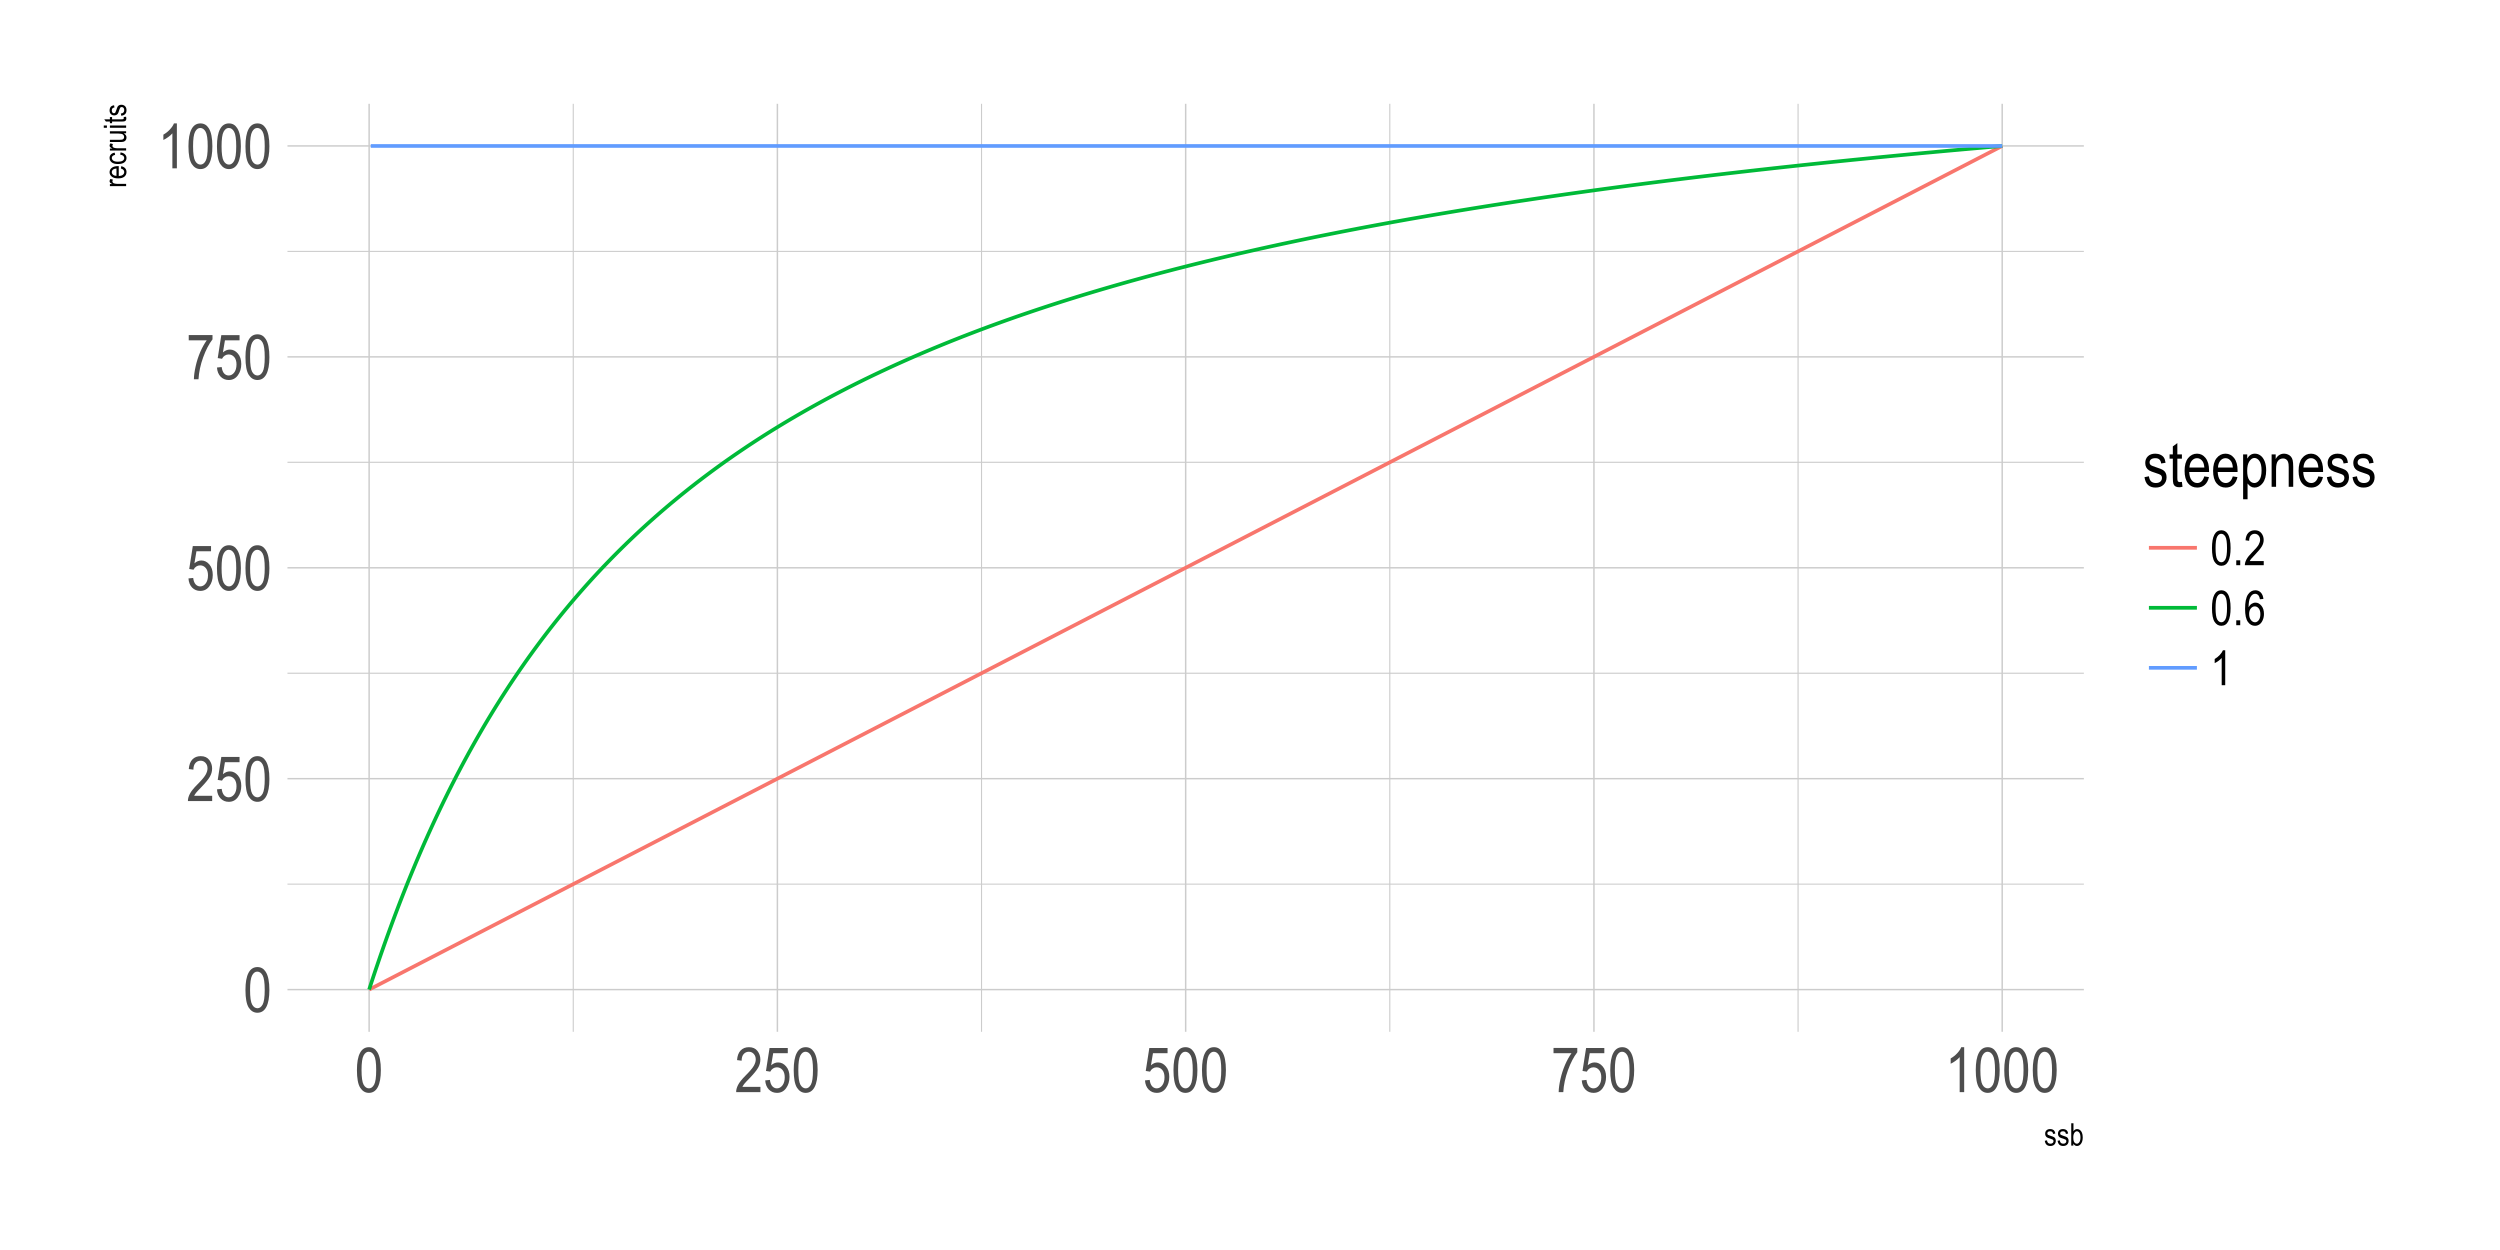 <?xml version="1.0" encoding="UTF-8"?>
<svg xmlns="http://www.w3.org/2000/svg" xmlns:xlink="http://www.w3.org/1999/xlink" width="720pt" height="360pt" viewBox="0 0 720 360" version="1.1">
<defs>
<g>
<symbol overflow="visible" id="glyph0-0">
<path style="stroke:none;" d="M 0.391 0 L 0.391 -11.25 L 3.812 -11.25 L 3.812 0 Z M 0.797 -0.469 L 3.406 -0.469 L 3.406 -10.875 L 0.797 -10.875 Z M 0.797 -0.469 "/>
</symbol>
<symbol overflow="visible" id="glyph0-1">
<path style="stroke:none;" d="M 0.594 -6.359 C 0.594 -8.516 0.883 -10.148 1.469 -11.266 C 2.051 -12.379 2.91 -12.938 4.047 -12.938 C 5.055 -12.938 5.848 -12.484 6.422 -11.578 C 7.129 -10.492 7.484 -8.754 7.484 -6.359 C 7.484 -4.203 7.191 -2.566 6.609 -1.453 C 6.023 -0.336 5.164 0.219 4.031 0.219 C 3.02 0.219 2.191 -0.27 1.547 -1.25 C 0.91 -2.238 0.594 -3.941 0.594 -6.359 Z M 1.922 -6.359 C 1.922 -4.266 2.117 -2.859 2.516 -2.141 C 2.922 -1.43 3.438 -1.078 4.062 -1.078 C 4.656 -1.078 5.148 -1.438 5.547 -2.156 C 5.941 -2.883 6.141 -4.285 6.141 -6.359 C 6.141 -8.453 5.938 -9.852 5.531 -10.562 C 5.133 -11.27 4.617 -11.625 3.984 -11.625 C 3.398 -11.625 2.91 -11.266 2.516 -10.547 C 2.117 -9.828 1.922 -8.43 1.922 -6.359 Z M 1.922 -6.359 "/>
</symbol>
<symbol overflow="visible" id="glyph0-2">
<path style="stroke:none;" d="M 7.422 -1.516 L 7.422 0 L 0.438 0 C 0.414 -0.613 0.598 -1.301 0.984 -2.062 C 1.379 -2.82 2.098 -3.723 3.141 -4.766 C 4.348 -5.973 5.141 -6.906 5.516 -7.562 C 5.891 -8.219 6.078 -8.832 6.078 -9.406 C 6.078 -10.062 5.883 -10.594 5.5 -11 C 5.125 -11.414 4.656 -11.625 4.094 -11.625 C 3.488 -11.625 2.988 -11.398 2.594 -10.953 C 2.207 -10.516 2.016 -9.879 2.016 -9.047 L 0.688 -9.219 C 0.781 -10.445 1.129 -11.375 1.734 -12 C 2.336 -12.625 3.133 -12.938 4.125 -12.938 C 5.207 -12.938 6.023 -12.57 6.578 -11.844 C 7.129 -11.125 7.406 -10.301 7.406 -9.375 C 7.406 -8.551 7.188 -7.758 6.75 -7 C 6.32 -6.25 5.504 -5.25 4.297 -4 C 3.516 -3.207 3.008 -2.664 2.781 -2.375 C 2.562 -2.094 2.379 -1.805 2.234 -1.516 Z M 7.422 -1.516 "/>
</symbol>
<symbol overflow="visible" id="glyph0-3">
<path style="stroke:none;" d="M 0.594 -3.375 L 1.953 -3.516 C 2.055 -2.691 2.289 -2.078 2.656 -1.672 C 3.031 -1.273 3.469 -1.078 3.969 -1.078 C 4.582 -1.078 5.109 -1.359 5.547 -1.922 C 5.992 -2.492 6.219 -3.27 6.219 -4.25 C 6.219 -5.164 6.004 -5.875 5.578 -6.375 C 5.148 -6.883 4.609 -7.141 3.953 -7.141 C 3.555 -7.141 3.188 -7.031 2.844 -6.812 C 2.508 -6.594 2.242 -6.285 2.047 -5.891 L 0.812 -6.094 L 1.844 -12.703 L 7.094 -12.703 L 7.094 -11.203 L 2.891 -11.203 L 2.312 -7.734 C 2.938 -8.273 3.602 -8.547 4.312 -8.547 C 5.195 -8.547 5.961 -8.164 6.609 -7.406 C 7.266 -6.656 7.594 -5.645 7.594 -4.375 C 7.594 -3.113 7.266 -2.031 6.609 -1.125 C 5.961 -0.227 5.086 0.219 3.984 0.219 C 3.066 0.219 2.289 -0.098 1.656 -0.734 C 1.031 -1.367 0.676 -2.25 0.594 -3.375 Z M 0.594 -3.375 "/>
</symbol>
<symbol overflow="visible" id="glyph0-4">
<path style="stroke:none;" d="M 0.672 -11.203 L 0.672 -12.719 L 7.516 -12.719 L 7.516 -11.484 C 6.492 -10.16 5.598 -8.438 4.828 -6.312 C 4.055 -4.188 3.609 -2.082 3.484 0 L 2.156 0 C 2.176 -1.082 2.348 -2.336 2.672 -3.766 C 2.992 -5.203 3.438 -6.57 4 -7.875 C 4.57 -9.176 5.188 -10.285 5.844 -11.203 Z M 0.672 -11.203 "/>
</symbol>
<symbol overflow="visible" id="glyph0-5">
<path style="stroke:none;" d="M 5.469 0 L 4.172 0 L 4.172 -10.078 C 3.879 -9.723 3.477 -9.363 2.969 -9 C 2.469 -8.633 2.004 -8.359 1.578 -8.172 L 1.578 -9.703 C 2.297 -10.109 2.926 -10.609 3.469 -11.203 C 4.02 -11.797 4.406 -12.375 4.625 -12.938 L 5.469 -12.938 Z M 5.469 0 "/>
</symbol>
<symbol overflow="visible" id="glyph0-6">
<path style="stroke:none;" d="M 0.453 -2.781 L 1.734 -3.031 C 1.816 -2.375 2.023 -1.883 2.359 -1.562 C 2.703 -1.25 3.156 -1.094 3.719 -1.094 C 4.281 -1.094 4.711 -1.227 5.016 -1.5 C 5.328 -1.781 5.484 -2.133 5.484 -2.562 C 5.484 -2.938 5.352 -3.223 5.094 -3.422 C 4.906 -3.566 4.461 -3.742 3.766 -3.953 C 2.766 -4.266 2.094 -4.531 1.75 -4.75 C 1.406 -4.969 1.141 -5.254 0.953 -5.609 C 0.766 -5.973 0.672 -6.391 0.672 -6.859 C 0.672 -7.648 0.926 -8.297 1.438 -8.797 C 1.945 -9.297 2.656 -9.547 3.562 -9.547 C 4.125 -9.547 4.617 -9.441 5.047 -9.234 C 5.484 -9.035 5.816 -8.758 6.047 -8.406 C 6.273 -8.062 6.43 -7.566 6.516 -6.922 L 5.25 -6.719 C 5.133 -7.738 4.582 -8.25 3.594 -8.25 C 3.031 -8.25 2.609 -8.133 2.328 -7.906 C 2.055 -7.676 1.922 -7.391 1.922 -7.047 C 1.922 -6.691 2.055 -6.414 2.328 -6.219 C 2.484 -6.102 2.953 -5.914 3.734 -5.656 C 4.797 -5.312 5.484 -5.035 5.797 -4.828 C 6.117 -4.629 6.367 -4.352 6.547 -4 C 6.723 -3.656 6.812 -3.242 6.812 -2.766 C 6.812 -1.879 6.523 -1.16 5.953 -0.609 C 5.391 -0.055 4.617 0.219 3.641 0.219 C 1.805 0.219 0.742 -0.781 0.453 -2.781 Z M 0.453 -2.781 "/>
</symbol>
<symbol overflow="visible" id="glyph0-7">
<path style="stroke:none;" d="M 3.844 -1.422 L 4.016 -0.016 C 3.66 0.078 3.336 0.125 3.047 0.125 C 2.598 0.125 2.234 0.035 1.953 -0.141 C 1.68 -0.316 1.492 -0.562 1.391 -0.875 C 1.285 -1.188 1.234 -1.805 1.234 -2.734 L 1.234 -8.109 L 0.297 -8.109 L 0.297 -9.328 L 1.234 -9.328 L 1.234 -11.641 L 2.531 -12.594 L 2.531 -9.328 L 3.844 -9.328 L 3.844 -8.109 L 2.531 -8.109 L 2.531 -2.641 C 2.531 -2.141 2.566 -1.816 2.641 -1.672 C 2.754 -1.461 2.961 -1.359 3.266 -1.359 C 3.41 -1.359 3.602 -1.379 3.844 -1.422 Z M 3.844 -1.422 "/>
</symbol>
<symbol overflow="visible" id="glyph0-8">
<path style="stroke:none;" d="M 6.188 -3 L 7.531 -2.797 C 7.301 -1.805 6.895 -1.055 6.312 -0.547 C 5.727 -0.035 5.008 0.219 4.156 0.219 C 3.062 0.219 2.18 -0.191 1.516 -1.016 C 0.848 -1.848 0.516 -3.039 0.516 -4.594 C 0.516 -6.195 0.852 -7.422 1.531 -8.266 C 2.207 -9.117 3.062 -9.547 4.094 -9.547 C 5.082 -9.547 5.906 -9.129 6.562 -8.297 C 7.227 -7.461 7.562 -6.258 7.562 -4.688 L 7.562 -4.266 L 1.844 -4.266 C 1.895 -3.211 2.133 -2.422 2.562 -1.891 C 3 -1.359 3.531 -1.094 4.156 -1.094 C 5.125 -1.094 5.801 -1.727 6.188 -3 Z M 1.922 -5.562 L 6.203 -5.562 C 6.141 -6.375 5.961 -6.977 5.672 -7.375 C 5.254 -7.957 4.727 -8.25 4.094 -8.25 C 3.508 -8.25 3.008 -8.004 2.594 -7.516 C 2.188 -7.035 1.961 -6.383 1.922 -5.562 Z M 1.922 -5.562 "/>
</symbol>
<symbol overflow="visible" id="glyph0-9">
<path style="stroke:none;" d="M 0.953 3.578 L 0.953 -9.328 L 2.141 -9.328 L 2.141 -8.125 C 2.43 -8.625 2.754 -8.984 3.109 -9.203 C 3.461 -9.43 3.875 -9.547 4.344 -9.547 C 4.945 -9.547 5.488 -9.363 5.969 -9 C 6.457 -8.645 6.848 -8.102 7.141 -7.375 C 7.441 -6.645 7.594 -5.77 7.594 -4.75 C 7.594 -3.156 7.258 -1.926 6.594 -1.062 C 5.926 -0.207 5.145 0.219 4.25 0.219 C 3.852 0.219 3.484 0.113 3.141 -0.094 C 2.797 -0.301 2.492 -0.594 2.234 -0.969 L 2.234 3.578 Z M 2.125 -4.609 C 2.125 -3.398 2.32 -2.508 2.719 -1.938 C 3.125 -1.375 3.613 -1.094 4.188 -1.094 C 4.738 -1.094 5.223 -1.383 5.641 -1.969 C 6.055 -2.562 6.266 -3.477 6.266 -4.719 C 6.266 -5.938 6.062 -6.836 5.656 -7.422 C 5.25 -8.016 4.758 -8.312 4.188 -8.312 C 3.664 -8.312 3.191 -7.992 2.766 -7.359 C 2.336 -6.734 2.125 -5.816 2.125 -4.609 Z M 2.125 -4.609 "/>
</symbol>
<symbol overflow="visible" id="glyph0-10">
<path style="stroke:none;" d="M 0.953 0 L 0.953 -9.328 L 2.125 -9.328 L 2.125 -8 C 2.406 -8.52 2.75 -8.906 3.156 -9.156 C 3.562 -9.414 4.023 -9.547 4.547 -9.547 C 4.961 -9.547 5.344 -9.461 5.688 -9.297 C 6.039 -9.141 6.32 -8.93 6.531 -8.672 C 6.75 -8.41 6.91 -8.07 7.016 -7.656 C 7.117 -7.238 7.172 -6.598 7.172 -5.734 L 7.172 0 L 5.875 0 L 5.875 -5.672 C 5.875 -6.359 5.812 -6.859 5.688 -7.172 C 5.57 -7.492 5.391 -7.738 5.141 -7.906 C 4.891 -8.082 4.602 -8.172 4.281 -8.172 C 3.656 -8.172 3.156 -7.938 2.781 -7.469 C 2.414 -7.008 2.234 -6.219 2.234 -5.094 L 2.234 0 Z M 0.953 0 "/>
</symbol>
<symbol overflow="visible" id="glyph1-0">
<path style="stroke:none;" d="M 0.188 0 L 0.188 -5.625 L 1.906 -5.625 L 1.906 0 Z M 0.406 -0.234 L 1.703 -0.234 L 1.703 -5.438 L 0.406 -5.438 Z M 0.406 -0.234 "/>
</symbol>
<symbol overflow="visible" id="glyph1-1">
<path style="stroke:none;" d="M 0.234 -1.391 L 0.875 -1.516 C 0.906 -1.191 1.004 -0.945 1.172 -0.781 C 1.348 -0.625 1.578 -0.547 1.859 -0.547 C 2.141 -0.547 2.359 -0.613 2.516 -0.75 C 2.672 -0.895 2.75 -1.07 2.75 -1.281 C 2.75 -1.469 2.68 -1.613 2.547 -1.719 C 2.453 -1.781 2.234 -1.867 1.891 -1.984 C 1.379 -2.129 1.039 -2.254 0.875 -2.359 C 0.707 -2.473 0.578 -2.617 0.484 -2.797 C 0.391 -2.984 0.344 -3.191 0.344 -3.422 C 0.344 -3.828 0.469 -4.148 0.719 -4.391 C 0.977 -4.641 1.332 -4.766 1.781 -4.766 C 2.062 -4.766 2.312 -4.711 2.531 -4.609 C 2.75 -4.516 2.91 -4.379 3.016 -4.203 C 3.129 -4.035 3.211 -3.789 3.266 -3.469 L 2.625 -3.359 C 2.57 -3.867 2.297 -4.125 1.797 -4.125 C 1.516 -4.125 1.305 -4.066 1.172 -3.953 C 1.035 -3.836 0.969 -3.691 0.969 -3.516 C 0.969 -3.348 1.031 -3.211 1.156 -3.109 C 1.238 -3.055 1.473 -2.961 1.859 -2.828 C 2.398 -2.66 2.75 -2.523 2.906 -2.422 C 3.062 -2.316 3.18 -2.176 3.266 -2 C 3.359 -1.832 3.406 -1.629 3.406 -1.391 C 3.406 -0.941 3.266 -0.578 2.984 -0.297 C 2.703 -0.023 2.316 0.109 1.828 0.109 C 0.91 0.109 0.379 -0.391 0.234 -1.391 Z M 0.234 -1.391 "/>
</symbol>
<symbol overflow="visible" id="glyph1-2">
<path style="stroke:none;" d="M 1.078 0 L 0.469 0 L 0.469 -6.438 L 1.109 -6.438 L 1.109 -4.141 C 1.254 -4.348 1.41 -4.504 1.578 -4.609 C 1.754 -4.711 1.953 -4.766 2.172 -4.766 C 2.461 -4.766 2.727 -4.676 2.969 -4.5 C 3.219 -4.32 3.414 -4.051 3.562 -3.688 C 3.707 -3.32 3.781 -2.883 3.781 -2.375 C 3.781 -1.582 3.613 -0.969 3.281 -0.531 C 2.957 -0.102 2.57 0.109 2.125 0.109 C 1.906 0.109 1.707 0.051 1.531 -0.062 C 1.352 -0.176 1.203 -0.348 1.078 -0.578 Z M 1.062 -2.375 C 1.062 -1.883 1.102 -1.52 1.188 -1.281 C 1.281 -1.039 1.406 -0.859 1.562 -0.734 C 1.727 -0.609 1.91 -0.547 2.109 -0.547 C 2.367 -0.547 2.602 -0.695 2.812 -1 C 3.02 -1.301 3.125 -1.75 3.125 -2.344 C 3.125 -2.957 3.023 -3.406 2.828 -3.688 C 2.629 -3.977 2.383 -4.125 2.094 -4.125 C 1.82 -4.125 1.582 -3.973 1.375 -3.672 C 1.164 -3.367 1.062 -2.938 1.062 -2.375 Z M 1.062 -2.375 "/>
</symbol>
<symbol overflow="visible" id="glyph2-0">
<path style="stroke:none;" d="M 0 -0.188 L -5.625 -0.188 L -5.625 -1.906 L 0 -1.906 Z M -0.234 -0.406 L -0.234 -1.703 L -5.438 -1.703 L -5.438 -0.406 Z M -0.234 -0.406 "/>
</symbol>
<symbol overflow="visible" id="glyph2-1">
<path style="stroke:none;" d="M 0 -0.469 L -4.672 -0.469 L -4.672 -1.062 L -3.953 -1.062 C -4.285 -1.207 -4.504 -1.344 -4.609 -1.469 C -4.711 -1.594 -4.766 -1.734 -4.766 -1.891 C -4.766 -2.109 -4.68 -2.328 -4.516 -2.547 L -3.781 -2.328 C -3.895 -2.172 -3.953 -2.016 -3.953 -1.859 C -3.953 -1.723 -3.906 -1.598 -3.812 -1.484 C -3.719 -1.367 -3.582 -1.289 -3.406 -1.25 C -3.102 -1.164 -2.781 -1.125 -2.438 -1.125 L 0 -1.125 Z M 0 -0.469 "/>
</symbol>
<symbol overflow="visible" id="glyph2-2">
<path style="stroke:none;" d="M -1.5 -3.094 L -1.406 -3.766 C -0.906 -3.648 -0.523 -3.445 -0.266 -3.156 C -0.016 -2.863 0.109 -2.504 0.109 -2.078 C 0.109 -1.535 -0.094 -1.094 -0.5 -0.75 C -0.914 -0.414 -1.516 -0.25 -2.297 -0.25 C -3.098 -0.25 -3.707 -0.414 -4.125 -0.75 C -4.551 -1.094 -4.766 -1.523 -4.766 -2.047 C -4.766 -2.547 -4.555 -2.957 -4.141 -3.281 C -3.734 -3.613 -3.133 -3.781 -2.344 -3.781 L -2.125 -3.781 L -2.125 -0.922 C -1.602 -0.953 -1.207 -1.07 -0.938 -1.281 C -0.676 -1.5 -0.547 -1.766 -0.547 -2.078 C -0.547 -2.566 -0.863 -2.906 -1.5 -3.094 Z M -2.781 -0.969 L -2.781 -3.094 C -3.188 -3.062 -3.488 -2.977 -3.688 -2.844 C -3.977 -2.633 -4.125 -2.367 -4.125 -2.047 C -4.125 -1.754 -4 -1.504 -3.75 -1.297 C -3.508 -1.098 -3.188 -0.988 -2.781 -0.969 Z M -2.781 -0.969 "/>
</symbol>
<symbol overflow="visible" id="glyph2-3">
<path style="stroke:none;" d="M -1.703 -2.984 L -1.609 -3.625 C -1.055 -3.551 -0.629 -3.363 -0.328 -3.062 C -0.035 -2.77 0.109 -2.422 0.109 -2.016 C 0.109 -1.504 -0.094 -1.086 -0.5 -0.766 C -0.914 -0.441 -1.531 -0.281 -2.344 -0.281 C -3.156 -0.281 -3.758 -0.441 -4.156 -0.766 C -4.562 -1.098 -4.766 -1.52 -4.766 -2.031 C -4.766 -2.426 -4.641 -2.758 -4.391 -3.031 C -4.148 -3.301 -3.785 -3.477 -3.297 -3.562 L -3.172 -2.922 C -3.492 -2.859 -3.734 -2.75 -3.891 -2.594 C -4.047 -2.445 -4.125 -2.27 -4.125 -2.062 C -4.125 -1.738 -3.984 -1.473 -3.703 -1.266 C -3.422 -1.055 -2.969 -0.953 -2.344 -0.953 C -1.707 -0.953 -1.25 -1.051 -0.969 -1.25 C -0.688 -1.445 -0.547 -1.703 -0.547 -2.016 C -0.547 -2.266 -0.641 -2.473 -0.828 -2.641 C -1.016 -2.816 -1.305 -2.93 -1.703 -2.984 Z M -1.703 -2.984 "/>
</symbol>
<symbol overflow="visible" id="glyph2-4">
<path style="stroke:none;" d="M 0 -2.984 L -0.688 -2.984 C -0.426 -2.836 -0.227 -2.66 -0.094 -2.453 C 0.039 -2.254 0.109 -2.023 0.109 -1.766 C 0.109 -1.461 0.031 -1.203 -0.125 -0.984 C -0.289 -0.773 -0.5 -0.633 -0.75 -0.562 C -1 -0.5 -1.344 -0.469 -1.781 -0.469 L -4.672 -0.469 L -4.672 -1.109 L -2.078 -1.109 C -1.598 -1.109 -1.273 -1.129 -1.109 -1.172 C -0.953 -1.223 -0.82 -1.312 -0.719 -1.438 C -0.625 -1.57 -0.578 -1.723 -0.578 -1.891 C -0.578 -2.203 -0.703 -2.457 -0.953 -2.656 C -1.172 -2.82 -1.578 -2.906 -2.172 -2.906 L -4.672 -2.906 L -4.672 -3.562 L 0 -3.562 Z M 0 -2.984 "/>
</symbol>
<symbol overflow="visible" id="glyph2-5">
<path style="stroke:none;" d="M -5.531 -0.469 L -6.438 -0.469 L -6.438 -1.125 L -5.531 -1.125 Z M 0 -0.469 L -4.672 -0.469 L -4.672 -1.125 L 0 -1.125 Z M 0 -0.469 "/>
</symbol>
<symbol overflow="visible" id="glyph2-6">
<path style="stroke:none;" d="M -0.703 -1.922 L -0.016 -2.016 C 0.035 -1.828 0.062 -1.664 0.062 -1.531 C 0.062 -1.301 0.02 -1.117 -0.062 -0.984 C -0.156 -0.848 -0.281 -0.754 -0.438 -0.703 C -0.594 -0.648 -0.898 -0.625 -1.359 -0.625 L -4.047 -0.625 L -4.047 -0.141 L -4.672 -0.141 L -4.672 -0.625 L -5.828 -0.625 L -6.297 -1.266 L -4.672 -1.266 L -4.672 -1.922 L -4.047 -1.922 L -4.047 -1.266 L -1.328 -1.266 C -1.066 -1.266 -0.898 -1.285 -0.828 -1.328 C -0.723 -1.379 -0.672 -1.484 -0.672 -1.641 C -0.672 -1.711 -0.68 -1.805 -0.703 -1.922 Z M -0.703 -1.922 "/>
</symbol>
<symbol overflow="visible" id="glyph2-7">
<path style="stroke:none;" d="M -1.391 -0.234 L -1.516 -0.875 C -1.191 -0.906 -0.945 -1.004 -0.781 -1.172 C -0.625 -1.348 -0.547 -1.578 -0.547 -1.859 C -0.547 -2.141 -0.613 -2.359 -0.75 -2.516 C -0.895 -2.672 -1.07 -2.75 -1.281 -2.75 C -1.469 -2.75 -1.613 -2.68 -1.719 -2.547 C -1.781 -2.453 -1.867 -2.234 -1.984 -1.891 C -2.129 -1.379 -2.254 -1.039 -2.359 -0.875 C -2.473 -0.707 -2.617 -0.578 -2.797 -0.484 C -2.984 -0.391 -3.191 -0.344 -3.422 -0.344 C -3.828 -0.344 -4.148 -0.469 -4.391 -0.719 C -4.641 -0.977 -4.766 -1.332 -4.766 -1.781 C -4.766 -2.062 -4.711 -2.312 -4.609 -2.531 C -4.516 -2.75 -4.379 -2.91 -4.203 -3.016 C -4.035 -3.129 -3.789 -3.211 -3.469 -3.266 L -3.359 -2.625 C -3.867 -2.57 -4.125 -2.297 -4.125 -1.797 C -4.125 -1.516 -4.066 -1.305 -3.953 -1.172 C -3.836 -1.035 -3.691 -0.969 -3.516 -0.969 C -3.348 -0.969 -3.211 -1.031 -3.109 -1.156 C -3.055 -1.238 -2.961 -1.473 -2.828 -1.859 C -2.66 -2.398 -2.523 -2.75 -2.422 -2.906 C -2.316 -3.062 -2.176 -3.18 -2 -3.266 C -1.832 -3.359 -1.629 -3.406 -1.391 -3.406 C -0.941 -3.406 -0.578 -3.266 -0.297 -2.984 C -0.023 -2.703 0.109 -2.316 0.109 -1.828 C 0.109 -0.91 -0.391 -0.379 -1.391 -0.234 Z M -1.391 -0.234 "/>
</symbol>
<symbol overflow="visible" id="glyph3-0">
<path style="stroke:none;" d="M 0.297 0 L 0.297 -8.75 L 2.953 -8.75 L 2.953 0 Z M 0.625 -0.359 L 2.641 -0.359 L 2.641 -8.453 L 0.625 -8.453 Z M 0.625 -0.359 "/>
</symbol>
<symbol overflow="visible" id="glyph3-1">
<path style="stroke:none;" d="M 0.453 -4.938 C 0.453 -6.625 0.676 -7.898 1.125 -8.766 C 1.582 -9.629 2.254 -10.062 3.141 -10.062 C 3.93 -10.062 4.551 -9.711 5 -9.016 C 5.539 -8.16 5.812 -6.801 5.812 -4.938 C 5.812 -3.27 5.586 -2 5.141 -1.125 C 4.691 -0.258 4.02 0.172 3.125 0.172 C 2.344 0.172 1.703 -0.207 1.203 -0.969 C 0.703 -1.738 0.453 -3.062 0.453 -4.938 Z M 1.484 -4.938 C 1.484 -3.312 1.641 -2.223 1.953 -1.672 C 2.266 -1.117 2.664 -0.844 3.156 -0.844 C 3.613 -0.844 4 -1.117 4.312 -1.672 C 4.625 -2.234 4.781 -3.32 4.781 -4.938 C 4.781 -6.57 4.625 -7.664 4.312 -8.219 C 4 -8.77 3.594 -9.047 3.094 -9.047 C 2.633 -9.047 2.25 -8.766 1.938 -8.203 C 1.633 -7.641 1.484 -6.551 1.484 -4.938 Z M 1.484 -4.938 "/>
</symbol>
<symbol overflow="visible" id="glyph3-2">
<path style="stroke:none;" d="M 1.062 0 L 1.062 -1.406 L 2.203 -1.406 L 2.203 0 Z M 1.062 0 "/>
</symbol>
<symbol overflow="visible" id="glyph3-3">
<path style="stroke:none;" d="M 5.781 -1.188 L 5.781 0 L 0.344 0 C 0.332 -0.477 0.477 -1.016 0.781 -1.609 C 1.082 -2.203 1.633 -2.898 2.438 -3.703 C 3.383 -4.641 4.004 -5.363 4.297 -5.875 C 4.586 -6.395 4.734 -6.875 4.734 -7.312 C 4.734 -7.82 4.582 -8.238 4.281 -8.562 C 3.977 -8.883 3.609 -9.047 3.172 -9.047 C 2.703 -9.047 2.316 -8.867 2.016 -8.516 C 1.723 -8.172 1.578 -7.676 1.578 -7.031 L 0.531 -7.172 C 0.602 -8.129 0.875 -8.848 1.344 -9.328 C 1.82 -9.816 2.445 -10.062 3.219 -10.062 C 4.051 -10.062 4.68 -9.781 5.109 -9.219 C 5.547 -8.656 5.766 -8.008 5.766 -7.281 C 5.766 -6.645 5.594 -6.035 5.25 -5.453 C 4.914 -4.867 4.281 -4.086 3.344 -3.109 C 2.738 -2.492 2.348 -2.07 2.172 -1.844 C 1.992 -1.625 1.852 -1.406 1.75 -1.188 Z M 5.781 -1.188 "/>
</symbol>
<symbol overflow="visible" id="glyph3-4">
<path style="stroke:none;" d="M 5.688 -7.562 L 4.688 -7.469 C 4.594 -7.988 4.453 -8.359 4.266 -8.578 C 3.992 -8.891 3.672 -9.047 3.297 -9.047 C 2.703 -9.047 2.227 -8.68 1.875 -7.953 C 1.57 -7.328 1.422 -6.398 1.422 -5.172 C 1.648 -5.609 1.938 -5.938 2.281 -6.156 C 2.633 -6.383 3.008 -6.5 3.406 -6.5 C 4.051 -6.5 4.617 -6.203 5.109 -5.609 C 5.598 -5.023 5.844 -4.238 5.844 -3.25 C 5.844 -2.582 5.719 -1.973 5.469 -1.422 C 5.227 -0.879 4.914 -0.477 4.531 -0.219 C 4.145 0.039 3.723 0.172 3.266 0.172 C 2.441 0.172 1.758 -0.203 1.219 -0.953 C 0.676 -1.703 0.406 -2.945 0.406 -4.688 C 0.406 -6.625 0.68 -8.004 1.234 -8.828 C 1.785 -9.648 2.492 -10.062 3.359 -10.062 C 3.984 -10.062 4.504 -9.848 4.922 -9.422 C 5.348 -8.992 5.602 -8.375 5.688 -7.562 Z M 1.578 -3.25 C 1.578 -2.52 1.742 -1.938 2.078 -1.5 C 2.422 -1.062 2.82 -0.844 3.281 -0.844 C 3.676 -0.844 4.031 -1.047 4.344 -1.453 C 4.656 -1.867 4.812 -2.441 4.812 -3.172 C 4.812 -3.879 4.656 -4.43 4.344 -4.828 C 4.031 -5.223 3.648 -5.422 3.203 -5.422 C 2.766 -5.422 2.383 -5.223 2.062 -4.828 C 1.738 -4.441 1.578 -3.914 1.578 -3.25 Z M 1.578 -3.25 "/>
</symbol>
<symbol overflow="visible" id="glyph3-5">
<path style="stroke:none;" d="M 4.266 0 L 3.25 0 L 3.25 -7.844 C 3.02 -7.57 2.707 -7.289 2.312 -7 C 1.914 -6.719 1.555 -6.504 1.234 -6.359 L 1.234 -7.547 C 1.785 -7.867 2.273 -8.258 2.703 -8.719 C 3.129 -9.176 3.43 -9.625 3.609 -10.062 L 4.266 -10.062 Z M 4.266 0 "/>
</symbol>
</g>
<clipPath id="clip1">
  <path d="M 82.789 254 L 601 254 L 601 255 L 82.789 255 Z M 82.789 254 "/>
</clipPath>
<clipPath id="clip2">
  <path d="M 82.789 193 L 601 193 L 601 195 L 82.789 195 Z M 82.789 193 "/>
</clipPath>
<clipPath id="clip3">
  <path d="M 82.789 132 L 601 132 L 601 134 L 82.789 134 Z M 82.789 132 "/>
</clipPath>
<clipPath id="clip4">
  <path d="M 82.789 72 L 601 72 L 601 73 L 82.789 73 Z M 82.789 72 "/>
</clipPath>
<clipPath id="clip5">
  <path d="M 164 29.887 L 166 29.887 L 166 298 L 164 298 Z M 164 29.887 "/>
</clipPath>
<clipPath id="clip6">
  <path d="M 282 29.887 L 283 29.887 L 283 298 L 282 298 Z M 282 29.887 "/>
</clipPath>
<clipPath id="clip7">
  <path d="M 400 29.887 L 401 29.887 L 401 298 L 400 298 Z M 400 29.887 "/>
</clipPath>
<clipPath id="clip8">
  <path d="M 517 29.887 L 519 29.887 L 519 298 L 517 298 Z M 517 29.887 "/>
</clipPath>
<clipPath id="clip9">
  <path d="M 82.789 284 L 601 284 L 601 286 L 82.789 286 Z M 82.789 284 "/>
</clipPath>
<clipPath id="clip10">
  <path d="M 82.789 224 L 601 224 L 601 225 L 82.789 225 Z M 82.789 224 "/>
</clipPath>
<clipPath id="clip11">
  <path d="M 82.789 163 L 601 163 L 601 164 L 82.789 164 Z M 82.789 163 "/>
</clipPath>
<clipPath id="clip12">
  <path d="M 82.789 102 L 601 102 L 601 103 L 82.789 103 Z M 82.789 102 "/>
</clipPath>
<clipPath id="clip13">
  <path d="M 82.789 41 L 601 41 L 601 43 L 82.789 43 Z M 82.789 41 "/>
</clipPath>
<clipPath id="clip14">
  <path d="M 106 29.887 L 107 29.887 L 107 298 L 106 298 Z M 106 29.887 "/>
</clipPath>
<clipPath id="clip15">
  <path d="M 223 29.887 L 225 29.887 L 225 298 L 223 298 Z M 223 29.887 "/>
</clipPath>
<clipPath id="clip16">
  <path d="M 341 29.887 L 342 29.887 L 342 298 L 341 298 Z M 341 29.887 "/>
</clipPath>
<clipPath id="clip17">
  <path d="M 458 29.887 L 460 29.887 L 460 298 L 458 298 Z M 458 29.887 "/>
</clipPath>
<clipPath id="clip18">
  <path d="M 576 29.887 L 577 29.887 L 577 298 L 576 298 Z M 576 29.887 "/>
</clipPath>
</defs>
<g id="surface11">
<rect x="0" y="0" width="720" height="360" style="fill:rgb(100%,100%,100%);fill-opacity:1;stroke:none;"/>
<g clip-path="url(#clip1)" clip-rule="nonzero">
<path style="fill:none;stroke-width:0.32;stroke-linecap:butt;stroke-linejoin:round;stroke:rgb(80%,80%,80%);stroke-opacity:1;stroke-miterlimit:10;" d="M 82.789 254.633 L 600.152 254.633 "/>
</g>
<g clip-path="url(#clip2)" clip-rule="nonzero">
<path style="fill:none;stroke-width:0.32;stroke-linecap:butt;stroke-linejoin:round;stroke:rgb(80%,80%,80%);stroke-opacity:1;stroke-miterlimit:10;" d="M 82.789 193.891 L 600.152 193.891 "/>
</g>
<g clip-path="url(#clip3)" clip-rule="nonzero">
<path style="fill:none;stroke-width:0.32;stroke-linecap:butt;stroke-linejoin:round;stroke:rgb(80%,80%,80%);stroke-opacity:1;stroke-miterlimit:10;" d="M 82.789 133.148 L 600.152 133.148 "/>
</g>
<g clip-path="url(#clip4)" clip-rule="nonzero">
<path style="fill:none;stroke-width:0.32;stroke-linecap:butt;stroke-linejoin:round;stroke:rgb(80%,80%,80%);stroke-opacity:1;stroke-miterlimit:10;" d="M 82.789 72.406 L 600.152 72.406 "/>
</g>
<g clip-path="url(#clip5)" clip-rule="nonzero">
<path style="fill:none;stroke-width:0.32;stroke-linecap:butt;stroke-linejoin:round;stroke:rgb(80%,80%,80%);stroke-opacity:1;stroke-miterlimit:10;" d="M 165.098 297.156 L 165.098 29.887 "/>
</g>
<g clip-path="url(#clip6)" clip-rule="nonzero">
<path style="fill:none;stroke-width:0.32;stroke-linecap:butt;stroke-linejoin:round;stroke:rgb(80%,80%,80%);stroke-opacity:1;stroke-miterlimit:10;" d="M 282.68 297.156 L 282.68 29.887 "/>
</g>
<g clip-path="url(#clip7)" clip-rule="nonzero">
<path style="fill:none;stroke-width:0.32;stroke-linecap:butt;stroke-linejoin:round;stroke:rgb(80%,80%,80%);stroke-opacity:1;stroke-miterlimit:10;" d="M 400.262 297.156 L 400.262 29.887 "/>
</g>
<g clip-path="url(#clip8)" clip-rule="nonzero">
<path style="fill:none;stroke-width:0.32;stroke-linecap:butt;stroke-linejoin:round;stroke:rgb(80%,80%,80%);stroke-opacity:1;stroke-miterlimit:10;" d="M 517.844 297.156 L 517.844 29.887 "/>
</g>
<g clip-path="url(#clip9)" clip-rule="nonzero">
<path style="fill:none;stroke-width:0.427;stroke-linecap:butt;stroke-linejoin:round;stroke:rgb(80%,80%,80%);stroke-opacity:1;stroke-miterlimit:10;" d="M 82.789 285.008 L 600.152 285.008 "/>
</g>
<g clip-path="url(#clip10)" clip-rule="nonzero">
<path style="fill:none;stroke-width:0.427;stroke-linecap:butt;stroke-linejoin:round;stroke:rgb(80%,80%,80%);stroke-opacity:1;stroke-miterlimit:10;" d="M 82.789 224.262 L 600.152 224.262 "/>
</g>
<g clip-path="url(#clip11)" clip-rule="nonzero">
<path style="fill:none;stroke-width:0.427;stroke-linecap:butt;stroke-linejoin:round;stroke:rgb(80%,80%,80%);stroke-opacity:1;stroke-miterlimit:10;" d="M 82.789 163.52 L 600.152 163.52 "/>
</g>
<g clip-path="url(#clip12)" clip-rule="nonzero">
<path style="fill:none;stroke-width:0.427;stroke-linecap:butt;stroke-linejoin:round;stroke:rgb(80%,80%,80%);stroke-opacity:1;stroke-miterlimit:10;" d="M 82.789 102.777 L 600.152 102.777 "/>
</g>
<g clip-path="url(#clip13)" clip-rule="nonzero">
<path style="fill:none;stroke-width:0.427;stroke-linecap:butt;stroke-linejoin:round;stroke:rgb(80%,80%,80%);stroke-opacity:1;stroke-miterlimit:10;" d="M 82.789 42.035 L 600.152 42.035 "/>
</g>
<g clip-path="url(#clip14)" clip-rule="nonzero">
<path style="fill:none;stroke-width:0.427;stroke-linecap:butt;stroke-linejoin:round;stroke:rgb(80%,80%,80%);stroke-opacity:1;stroke-miterlimit:10;" d="M 106.309 297.156 L 106.309 29.887 "/>
</g>
<g clip-path="url(#clip15)" clip-rule="nonzero">
<path style="fill:none;stroke-width:0.427;stroke-linecap:butt;stroke-linejoin:round;stroke:rgb(80%,80%,80%);stroke-opacity:1;stroke-miterlimit:10;" d="M 223.891 297.156 L 223.891 29.887 "/>
</g>
<g clip-path="url(#clip16)" clip-rule="nonzero">
<path style="fill:none;stroke-width:0.427;stroke-linecap:butt;stroke-linejoin:round;stroke:rgb(80%,80%,80%);stroke-opacity:1;stroke-miterlimit:10;" d="M 341.473 297.156 L 341.473 29.887 "/>
</g>
<g clip-path="url(#clip17)" clip-rule="nonzero">
<path style="fill:none;stroke-width:0.427;stroke-linecap:butt;stroke-linejoin:round;stroke:rgb(80%,80%,80%);stroke-opacity:1;stroke-miterlimit:10;" d="M 459.055 297.156 L 459.055 29.887 "/>
</g>
<g clip-path="url(#clip18)" clip-rule="nonzero">
<path style="fill:none;stroke-width:0.427;stroke-linecap:butt;stroke-linejoin:round;stroke:rgb(80%,80%,80%);stroke-opacity:1;stroke-miterlimit:10;" d="M 576.633 297.156 L 576.633 29.887 "/>
</g>
<path style="fill:none;stroke-width:1.067;stroke-linecap:butt;stroke-linejoin:round;stroke:rgb(97.255%,46.275%,42.745%);stroke-opacity:1;stroke-miterlimit:10;" d="M 106.309 285.008 L 106.777 284.762 L 107.246 284.52 L 107.719 284.277 L 108.188 284.035 L 108.66 283.793 L 109.129 283.547 L 109.598 283.305 L 110.07 283.062 L 110.539 282.82 L 111.012 282.578 L 111.48 282.332 L 111.953 282.09 L 112.891 281.605 L 113.363 281.363 L 113.832 281.117 L 114.305 280.875 L 115.242 280.391 L 115.715 280.148 L 116.184 279.902 L 116.656 279.66 L 117.594 279.176 L 118.066 278.934 L 118.535 278.688 L 119.008 278.445 L 119.945 277.961 L 120.418 277.719 L 120.887 277.473 L 121.359 277.23 L 122.297 276.746 L 122.77 276.504 L 123.238 276.258 L 123.711 276.016 L 124.648 275.531 L 125.121 275.289 L 125.59 275.043 L 126.062 274.801 L 127 274.316 L 127.473 274.074 L 127.941 273.828 L 128.414 273.586 L 129.352 273.102 L 129.824 272.859 L 130.293 272.613 L 130.766 272.371 L 131.703 271.887 L 132.176 271.645 L 132.645 271.398 L 133.117 271.156 L 134.055 270.672 L 134.527 270.43 L 134.996 270.184 L 135.469 269.941 L 135.938 269.699 L 136.41 269.457 L 136.879 269.215 L 137.348 268.969 L 137.82 268.727 L 138.289 268.484 L 138.762 268.242 L 139.23 268 L 139.699 267.754 L 140.172 267.512 L 140.641 267.27 L 141.113 267.027 L 141.582 266.781 L 142.051 266.539 L 142.523 266.297 L 142.992 266.055 L 143.465 265.812 L 143.934 265.566 L 144.402 265.324 L 144.875 265.082 L 145.344 264.84 L 145.816 264.598 L 146.285 264.352 L 146.754 264.109 L 147.227 263.867 L 147.695 263.625 L 148.168 263.383 L 148.637 263.137 L 149.105 262.895 L 149.578 262.652 L 150.047 262.41 L 150.52 262.168 L 150.988 261.922 L 151.457 261.68 L 151.93 261.438 L 152.398 261.195 L 152.871 260.953 L 153.34 260.707 L 153.809 260.465 L 154.281 260.223 L 154.75 259.98 L 155.223 259.738 L 155.691 259.492 L 156.16 259.25 L 156.633 259.008 L 157.102 258.766 L 157.574 258.523 L 158.043 258.277 L 158.512 258.035 L 158.984 257.793 L 159.453 257.551 L 159.926 257.309 L 160.395 257.062 L 160.867 256.82 L 161.805 256.336 L 162.277 256.094 L 162.746 255.848 L 163.219 255.605 L 164.156 255.121 L 164.629 254.879 L 165.098 254.633 L 165.57 254.391 L 166.508 253.906 L 166.98 253.664 L 167.449 253.418 L 167.922 253.176 L 168.859 252.691 L 169.332 252.449 L 169.801 252.203 L 170.273 251.961 L 171.211 251.477 L 171.684 251.234 L 172.152 250.988 L 172.625 250.746 L 173.562 250.262 L 174.035 250.02 L 174.504 249.773 L 174.977 249.531 L 175.914 249.047 L 176.387 248.805 L 176.855 248.559 L 177.328 248.316 L 178.266 247.832 L 178.738 247.59 L 179.207 247.344 L 179.68 247.102 L 180.617 246.617 L 181.09 246.375 L 181.559 246.129 L 182.031 245.887 L 182.969 245.402 L 183.441 245.16 L 183.91 244.914 L 184.383 244.672 L 184.852 244.43 L 185.324 244.188 L 185.793 243.945 L 186.262 243.699 L 186.734 243.457 L 187.203 243.215 L 187.676 242.973 L 188.145 242.73 L 188.613 242.484 L 189.086 242.242 L 189.555 242 L 190.027 241.758 L 190.496 241.516 L 190.965 241.27 L 191.438 241.027 L 191.906 240.785 L 192.379 240.543 L 192.848 240.301 L 193.316 240.055 L 193.789 239.812 L 194.258 239.57 L 194.73 239.328 L 195.199 239.086 L 195.668 238.84 L 196.141 238.598 L 196.609 238.355 L 197.082 238.113 L 197.551 237.871 L 198.02 237.625 L 198.492 237.383 L 198.961 237.141 L 199.434 236.898 L 199.902 236.656 L 200.371 236.41 L 200.844 236.168 L 201.312 235.926 L 201.785 235.684 L 202.254 235.441 L 202.723 235.195 L 203.195 234.953 L 203.664 234.711 L 204.137 234.469 L 204.605 234.227 L 205.074 233.98 L 205.547 233.738 L 206.016 233.496 L 206.488 233.254 L 206.957 233.012 L 207.426 232.766 L 207.898 232.523 L 208.367 232.281 L 208.84 232.039 L 209.309 231.797 L 209.777 231.551 L 210.25 231.309 L 210.719 231.066 L 211.191 230.824 L 211.66 230.582 L 212.133 230.336 L 213.07 229.852 L 213.543 229.609 L 214.012 229.367 L 214.484 229.121 L 215.422 228.637 L 215.895 228.395 L 216.363 228.152 L 216.836 227.906 L 217.773 227.422 L 218.246 227.18 L 218.715 226.938 L 219.188 226.691 L 220.125 226.207 L 220.598 225.965 L 221.066 225.723 L 221.539 225.477 L 222.477 224.992 L 222.949 224.75 L 223.418 224.508 L 223.891 224.262 L 224.828 223.777 L 225.301 223.535 L 225.77 223.293 L 226.242 223.047 L 227.18 222.562 L 227.652 222.32 L 228.121 222.078 L 228.594 221.832 L 229.531 221.348 L 230.004 221.105 L 230.473 220.863 L 230.945 220.617 L 231.883 220.133 L 232.355 219.891 L 232.824 219.648 L 233.297 219.402 L 234.234 218.918 L 234.707 218.676 L 235.176 218.434 L 235.648 218.188 L 236.117 217.945 L 236.59 217.703 L 237.527 217.219 L 238 216.973 L 238.469 216.73 L 238.941 216.488 L 239.879 216.004 L 240.352 215.758 L 240.82 215.516 L 241.293 215.273 L 242.23 214.789 L 242.703 214.543 L 243.172 214.301 L 243.645 214.059 L 244.582 213.574 L 245.055 213.328 L 245.523 213.086 L 245.996 212.844 L 246.934 212.359 L 247.406 212.113 L 247.875 211.871 L 248.348 211.629 L 249.285 211.145 L 249.758 210.898 L 250.227 210.656 L 250.699 210.414 L 251.637 209.93 L 252.109 209.684 L 252.578 209.441 L 253.051 209.199 L 253.988 208.715 L 254.461 208.469 L 254.93 208.227 L 255.402 207.984 L 256.34 207.5 L 256.812 207.254 L 257.281 207.012 L 257.754 206.77 L 258.691 206.285 L 259.164 206.039 L 259.633 205.797 L 260.105 205.555 L 260.574 205.312 L 261.047 205.07 L 261.516 204.824 L 261.984 204.582 L 262.457 204.34 L 262.926 204.098 L 263.398 203.855 L 263.867 203.609 L 264.336 203.367 L 264.809 203.125 L 265.277 202.883 L 265.75 202.641 L 266.219 202.395 L 266.688 202.152 L 267.16 201.91 L 267.629 201.668 L 268.102 201.426 L 268.57 201.18 L 269.039 200.938 L 269.512 200.695 L 269.98 200.453 L 270.453 200.211 L 270.922 199.965 L 271.391 199.723 L 271.863 199.48 L 272.332 199.238 L 272.805 198.996 L 273.273 198.75 L 273.742 198.508 L 274.215 198.266 L 274.684 198.023 L 275.156 197.781 L 275.625 197.535 L 276.094 197.293 L 276.566 197.051 L 277.035 196.809 L 277.508 196.566 L 277.977 196.32 L 278.445 196.078 L 278.918 195.836 L 279.387 195.594 L 279.859 195.352 L 280.328 195.105 L 280.797 194.863 L 281.27 194.621 L 281.738 194.379 L 282.211 194.137 L 282.68 193.891 L 283.148 193.648 L 283.621 193.406 L 284.09 193.164 L 284.562 192.922 L 285.031 192.676 L 285.504 192.434 L 286.441 191.949 L 286.914 191.707 L 287.383 191.461 L 287.855 191.219 L 288.793 190.734 L 289.266 190.492 L 289.734 190.246 L 290.207 190.004 L 291.145 189.52 L 291.617 189.277 L 292.086 189.031 L 292.559 188.789 L 293.496 188.305 L 293.969 188.062 L 294.438 187.816 L 294.91 187.574 L 295.848 187.09 L 296.32 186.848 L 296.789 186.602 L 297.262 186.359 L 298.199 185.875 L 298.672 185.633 L 299.141 185.387 L 299.613 185.145 L 300.551 184.66 L 301.023 184.418 L 301.492 184.172 L 301.965 183.93 L 302.902 183.445 L 303.375 183.203 L 303.844 182.957 L 304.316 182.715 L 305.254 182.23 L 305.727 181.988 L 306.195 181.742 L 306.668 181.5 L 307.605 181.016 L 308.078 180.773 L 308.547 180.527 L 309.02 180.285 L 309.488 180.043 L 309.961 179.801 L 310.43 179.559 L 310.898 179.312 L 311.371 179.07 L 311.84 178.828 L 312.312 178.586 L 312.781 178.344 L 313.25 178.098 L 313.723 177.855 L 314.191 177.613 L 314.664 177.371 L 315.133 177.129 L 315.602 176.883 L 316.074 176.641 L 316.543 176.398 L 317.016 176.156 L 317.484 175.914 L 317.953 175.668 L 318.426 175.426 L 318.895 175.184 L 319.367 174.941 L 319.836 174.699 L 320.305 174.453 L 320.777 174.211 L 321.246 173.969 L 321.719 173.727 L 322.188 173.484 L 322.656 173.238 L 323.129 172.996 L 323.598 172.754 L 324.07 172.512 L 324.539 172.27 L 325.008 172.023 L 325.48 171.781 L 325.949 171.539 L 326.422 171.297 L 326.891 171.055 L 327.359 170.809 L 327.832 170.566 L 328.301 170.324 L 328.773 170.082 L 329.242 169.84 L 329.711 169.594 L 330.184 169.352 L 330.652 169.109 L 331.125 168.867 L 331.594 168.625 L 332.062 168.379 L 332.535 168.137 L 333.004 167.895 L 333.477 167.652 L 333.945 167.41 L 334.414 167.164 L 334.887 166.922 L 335.355 166.68 L 335.828 166.438 L 336.297 166.195 L 336.77 165.949 L 337.707 165.465 L 338.18 165.223 L 338.648 164.98 L 339.121 164.734 L 340.059 164.25 L 340.531 164.008 L 341 163.766 L 341.473 163.52 L 342.41 163.035 L 342.883 162.793 L 343.352 162.551 L 343.824 162.305 L 344.762 161.82 L 345.234 161.578 L 345.703 161.336 L 346.176 161.09 L 347.113 160.605 L 347.586 160.363 L 348.055 160.121 L 348.527 159.875 L 349.465 159.391 L 349.938 159.148 L 350.406 158.906 L 350.879 158.66 L 351.816 158.176 L 352.289 157.934 L 352.758 157.691 L 353.23 157.445 L 354.168 156.961 L 354.641 156.719 L 355.109 156.477 L 355.582 156.23 L 356.52 155.746 L 356.992 155.504 L 357.461 155.262 L 357.934 155.016 L 358.871 154.531 L 359.344 154.289 L 359.812 154.047 L 360.285 153.801 L 360.754 153.559 L 361.227 153.316 L 362.164 152.832 L 362.637 152.586 L 363.105 152.344 L 363.578 152.102 L 364.516 151.617 L 364.988 151.371 L 365.457 151.129 L 365.93 150.887 L 366.867 150.402 L 367.34 150.156 L 367.809 149.914 L 368.281 149.672 L 369.219 149.188 L 369.691 148.941 L 370.16 148.699 L 370.633 148.457 L 371.57 147.973 L 372.043 147.727 L 372.512 147.484 L 372.984 147.242 L 373.922 146.758 L 374.395 146.512 L 374.863 146.27 L 375.336 146.027 L 376.273 145.543 L 376.746 145.297 L 377.215 145.055 L 377.688 144.812 L 378.625 144.328 L 379.098 144.082 L 379.566 143.84 L 380.039 143.598 L 380.977 143.113 L 381.449 142.867 L 381.918 142.625 L 382.391 142.383 L 383.328 141.898 L 383.801 141.652 L 384.27 141.41 L 384.742 141.168 L 385.211 140.926 L 385.684 140.684 L 386.152 140.438 L 386.621 140.195 L 387.094 139.953 L 387.562 139.711 L 388.035 139.469 L 388.504 139.223 L 388.973 138.98 L 389.445 138.738 L 389.914 138.496 L 390.387 138.254 L 390.855 138.008 L 391.324 137.766 L 391.797 137.523 L 392.266 137.281 L 392.738 137.039 L 393.207 136.793 L 393.676 136.551 L 394.148 136.309 L 394.617 136.066 L 395.09 135.824 L 395.559 135.578 L 396.027 135.336 L 396.5 135.094 L 396.969 134.852 L 397.441 134.609 L 397.91 134.363 L 398.379 134.121 L 398.852 133.879 L 399.32 133.637 L 399.793 133.395 L 400.262 133.148 L 400.73 132.906 L 401.203 132.664 L 401.672 132.422 L 402.145 132.18 L 402.613 131.934 L 403.082 131.691 L 403.555 131.449 L 404.023 131.207 L 404.496 130.965 L 404.965 130.719 L 405.434 130.477 L 405.906 130.234 L 406.375 129.992 L 406.848 129.75 L 407.316 129.504 L 407.785 129.262 L 408.258 129.02 L 408.727 128.777 L 409.199 128.535 L 409.668 128.289 L 410.141 128.047 L 411.078 127.562 L 411.551 127.32 L 412.02 127.074 L 412.492 126.832 L 413.43 126.348 L 413.902 126.105 L 414.371 125.859 L 414.844 125.617 L 415.781 125.133 L 416.254 124.891 L 416.723 124.645 L 417.195 124.402 L 418.133 123.918 L 418.605 123.676 L 419.074 123.43 L 419.547 123.188 L 420.484 122.703 L 420.957 122.461 L 421.426 122.215 L 421.898 121.973 L 422.836 121.488 L 423.309 121.246 L 423.777 121 L 424.25 120.758 L 425.188 120.273 L 425.66 120.031 L 426.129 119.785 L 426.602 119.543 L 427.539 119.059 L 428.012 118.816 L 428.48 118.57 L 428.953 118.328 L 429.891 117.844 L 430.363 117.602 L 430.832 117.355 L 431.305 117.113 L 432.242 116.629 L 432.715 116.387 L 433.184 116.141 L 433.656 115.898 L 434.125 115.656 L 434.598 115.414 L 435.066 115.172 L 435.535 114.926 L 436.008 114.684 L 436.477 114.441 L 436.949 114.199 L 437.418 113.957 L 437.887 113.711 L 438.359 113.469 L 438.828 113.227 L 439.301 112.984 L 439.77 112.742 L 440.238 112.496 L 440.711 112.254 L 441.18 112.012 L 441.652 111.77 L 442.121 111.527 L 442.59 111.281 L 443.062 111.039 L 443.531 110.797 L 444.004 110.555 L 444.473 110.312 L 444.941 110.066 L 445.414 109.824 L 445.883 109.582 L 446.355 109.34 L 446.824 109.098 L 447.293 108.852 L 447.766 108.609 L 448.234 108.367 L 448.707 108.125 L 449.176 107.883 L 449.645 107.637 L 450.117 107.395 L 450.586 107.152 L 451.059 106.91 L 451.527 106.668 L 451.996 106.422 L 452.469 106.18 L 452.938 105.938 L 453.41 105.695 L 453.879 105.453 L 454.348 105.207 L 454.82 104.965 L 455.289 104.723 L 455.762 104.48 L 456.23 104.238 L 456.699 103.992 L 457.172 103.75 L 457.641 103.508 L 458.113 103.266 L 458.582 103.023 L 459.055 102.777 L 459.992 102.293 L 460.465 102.051 L 460.934 101.809 L 461.406 101.562 L 462.344 101.078 L 462.816 100.836 L 463.285 100.594 L 463.758 100.348 L 464.695 99.863 L 465.168 99.621 L 465.637 99.379 L 466.109 99.133 L 467.047 98.648 L 467.52 98.406 L 467.988 98.164 L 468.461 97.918 L 469.398 97.434 L 469.871 97.191 L 470.34 96.949 L 470.812 96.703 L 471.75 96.219 L 472.223 95.977 L 472.691 95.734 L 473.164 95.488 L 474.102 95.004 L 474.574 94.762 L 475.043 94.52 L 475.516 94.273 L 476.453 93.789 L 476.926 93.547 L 477.395 93.305 L 477.867 93.059 L 478.805 92.574 L 479.277 92.332 L 479.746 92.09 L 480.219 91.844 L 481.156 91.359 L 481.629 91.117 L 482.098 90.875 L 482.57 90.629 L 483.508 90.145 L 483.98 89.902 L 484.449 89.66 L 484.922 89.414 L 485.391 89.172 L 485.863 88.93 L 486.801 88.445 L 487.273 88.199 L 487.742 87.957 L 488.215 87.715 L 489.152 87.23 L 489.625 86.984 L 490.094 86.742 L 490.566 86.5 L 491.504 86.016 L 491.977 85.77 L 492.445 85.527 L 492.918 85.285 L 493.855 84.801 L 494.328 84.555 L 494.797 84.312 L 495.27 84.07 L 496.207 83.586 L 496.68 83.34 L 497.148 83.098 L 497.621 82.855 L 498.559 82.371 L 499.031 82.125 L 499.5 81.883 L 499.973 81.641 L 500.91 81.156 L 501.383 80.91 L 501.852 80.668 L 502.324 80.426 L 503.262 79.941 L 503.734 79.695 L 504.203 79.453 L 504.676 79.211 L 505.613 78.727 L 506.086 78.48 L 506.555 78.238 L 507.027 77.996 L 507.965 77.512 L 508.438 77.266 L 508.906 77.023 L 509.379 76.781 L 509.848 76.539 L 510.32 76.297 L 510.789 76.051 L 511.258 75.809 L 511.73 75.566 L 512.199 75.324 L 512.672 75.082 L 513.141 74.836 L 513.609 74.594 L 514.082 74.352 L 514.551 74.109 L 515.023 73.867 L 515.492 73.621 L 515.961 73.379 L 516.434 73.137 L 516.902 72.895 L 517.375 72.652 L 517.844 72.406 L 518.312 72.164 L 518.785 71.922 L 519.254 71.68 L 519.727 71.438 L 520.195 71.191 L 520.664 70.949 L 521.137 70.707 L 521.605 70.465 L 522.078 70.223 L 522.547 69.977 L 523.016 69.734 L 523.488 69.492 L 523.957 69.25 L 524.43 69.008 L 524.898 68.762 L 525.367 68.52 L 525.84 68.277 L 526.309 68.035 L 526.781 67.793 L 527.25 67.547 L 527.719 67.305 L 528.191 67.062 L 528.66 66.82 L 529.133 66.578 L 529.602 66.332 L 530.07 66.09 L 530.543 65.848 L 531.012 65.605 L 531.484 65.363 L 531.953 65.117 L 532.422 64.875 L 532.895 64.633 L 533.363 64.391 L 533.836 64.148 L 534.305 63.902 L 534.777 63.66 L 535.715 63.176 L 536.188 62.934 L 536.656 62.688 L 537.129 62.445 L 538.066 61.961 L 538.539 61.719 L 539.008 61.473 L 539.48 61.23 L 540.418 60.746 L 540.891 60.504 L 541.359 60.258 L 541.832 60.016 L 542.77 59.531 L 543.242 59.289 L 543.711 59.043 L 544.184 58.801 L 545.121 58.316 L 545.594 58.074 L 546.062 57.828 L 546.535 57.586 L 547.473 57.102 L 547.945 56.859 L 548.414 56.613 L 548.887 56.371 L 549.824 55.887 L 550.297 55.645 L 550.766 55.398 L 551.238 55.156 L 552.176 54.672 L 552.648 54.43 L 553.117 54.184 L 553.59 53.941 L 554.527 53.457 L 555 53.215 L 555.469 52.969 L 555.941 52.727 L 556.879 52.242 L 557.352 52 L 557.82 51.754 L 558.293 51.512 L 558.762 51.27 L 559.234 51.027 L 559.703 50.785 L 560.172 50.539 L 560.645 50.297 L 561.113 50.055 L 561.586 49.812 L 562.055 49.57 L 562.523 49.324 L 562.996 49.082 L 563.465 48.84 L 563.938 48.598 L 564.406 48.355 L 564.875 48.109 L 565.348 47.867 L 565.816 47.625 L 566.289 47.383 L 566.758 47.141 L 567.227 46.895 L 567.699 46.652 L 568.168 46.41 L 568.641 46.168 L 569.109 45.926 L 569.578 45.68 L 570.051 45.438 L 570.52 45.195 L 570.992 44.953 L 571.461 44.711 L 571.93 44.465 L 572.402 44.223 L 572.871 43.98 L 573.344 43.738 L 573.812 43.496 L 574.281 43.25 L 574.754 43.008 L 575.223 42.766 L 575.695 42.523 L 576.164 42.281 L 576.633 42.035 "/>
<path style="fill:none;stroke-width:1.067;stroke-linecap:butt;stroke-linejoin:round;stroke:rgb(0%,72.941%,21.961%);stroke-opacity:1;stroke-miterlimit:10;" d="M 106.309 285.008 L 106.777 283.555 L 107.246 282.121 L 107.719 280.695 L 108.188 279.289 L 108.66 277.895 L 109.129 276.516 L 109.598 275.145 L 110.07 273.793 L 110.539 272.449 L 111.012 271.121 L 111.48 269.805 L 111.953 268.504 L 112.422 267.211 L 112.891 265.934 L 113.363 264.664 L 113.832 263.41 L 114.305 262.164 L 114.773 260.934 L 115.242 259.711 L 115.715 258.5 L 116.184 257.301 L 116.656 256.113 L 117.125 254.934 L 117.594 253.766 L 118.066 252.609 L 118.535 251.465 L 119.008 250.328 L 119.477 249.199 L 119.945 248.082 L 120.418 246.977 L 120.887 245.879 L 121.359 244.789 L 121.828 243.711 L 122.297 242.641 L 122.77 241.582 L 123.238 240.531 L 123.711 239.488 L 124.18 238.453 L 124.648 237.43 L 125.121 236.41 L 125.59 235.402 L 126.062 234.402 L 126.531 233.414 L 127 232.43 L 127.473 231.453 L 127.941 230.484 L 128.414 229.527 L 128.883 228.574 L 129.352 227.629 L 129.824 226.691 L 130.293 225.766 L 130.766 224.844 L 131.234 223.926 L 131.703 223.02 L 132.176 222.121 L 132.645 221.227 L 133.117 220.34 L 133.586 219.461 L 134.055 218.59 L 134.527 217.723 L 134.996 216.863 L 135.469 216.012 L 135.938 215.164 L 136.41 214.324 L 136.879 213.492 L 137.348 212.664 L 137.82 211.844 L 138.289 211.027 L 138.762 210.219 L 139.23 209.414 L 139.699 208.617 L 140.172 207.828 L 140.641 207.043 L 141.113 206.262 L 141.582 205.488 L 142.051 204.719 L 142.523 203.957 L 142.992 203.199 L 143.465 202.449 L 143.934 201.703 L 144.402 200.961 L 144.875 200.227 L 145.344 199.496 L 145.816 198.77 L 146.285 198.047 L 146.754 197.332 L 147.227 196.621 L 147.695 195.918 L 148.168 195.215 L 148.637 194.52 L 149.105 193.828 L 149.578 193.145 L 150.047 192.461 L 150.52 191.785 L 150.988 191.113 L 151.457 190.445 L 151.93 189.781 L 152.398 189.121 L 152.871 188.469 L 153.34 187.816 L 153.809 187.172 L 154.281 186.531 L 154.75 185.895 L 155.223 185.262 L 155.691 184.633 L 156.16 184.008 L 156.633 183.387 L 157.102 182.77 L 157.574 182.156 L 158.043 181.547 L 158.512 180.941 L 158.984 180.344 L 159.453 179.746 L 159.926 179.152 L 160.395 178.562 L 160.867 177.977 L 161.336 177.395 L 161.805 176.816 L 162.277 176.242 L 162.746 175.668 L 163.219 175.102 L 164.156 173.977 L 164.629 173.418 L 165.098 172.867 L 165.57 172.316 L 166.039 171.77 L 166.508 171.227 L 166.98 170.684 L 167.449 170.148 L 167.922 169.613 L 168.391 169.082 L 168.859 168.555 L 169.332 168.031 L 169.801 167.512 L 170.273 166.992 L 170.742 166.477 L 171.211 165.965 L 171.684 165.457 L 172.152 164.949 L 172.625 164.449 L 173.562 163.449 L 174.035 162.957 L 174.504 162.465 L 174.977 161.977 L 175.914 161.008 L 176.387 160.527 L 176.855 160.051 L 177.328 159.574 L 177.797 159.105 L 178.266 158.633 L 178.738 158.168 L 179.207 157.703 L 179.68 157.242 L 180.617 156.328 L 181.09 155.875 L 181.559 155.422 L 182.031 154.973 L 182.969 154.082 L 183.441 153.641 L 183.91 153.203 L 184.383 152.766 L 184.852 152.332 L 185.324 151.902 L 186.262 151.043 L 186.734 150.621 L 187.203 150.195 L 187.676 149.777 L 188.613 148.941 L 189.086 148.531 L 189.555 148.117 L 190.027 147.707 L 190.496 147.301 L 190.965 146.898 L 191.438 146.496 L 191.906 146.094 L 192.379 145.695 L 192.848 145.297 L 193.316 144.902 L 193.789 144.512 L 194.258 144.121 L 194.73 143.734 L 195.668 142.961 L 196.141 142.578 L 196.609 142.199 L 197.082 141.82 L 198.02 141.07 L 198.492 140.695 L 198.961 140.324 L 199.434 139.957 L 200.371 139.223 L 200.844 138.859 L 201.312 138.5 L 201.785 138.141 L 202.254 137.781 L 202.723 137.426 L 203.195 137.07 L 203.664 136.719 L 204.137 136.367 L 204.605 136.016 L 205.074 135.668 L 205.547 135.324 L 206.016 134.977 L 206.488 134.637 L 206.957 134.293 L 207.426 133.953 L 207.898 133.617 L 208.367 133.281 L 208.84 132.945 L 209.777 132.281 L 210.25 131.953 L 210.719 131.625 L 211.191 131.297 L 211.66 130.973 L 212.133 130.648 L 213.07 130.008 L 213.543 129.688 L 214.012 129.371 L 214.484 129.055 L 214.953 128.738 L 215.422 128.426 L 215.895 128.113 L 216.363 127.805 L 216.836 127.496 L 217.305 127.188 L 217.773 126.883 L 218.246 126.578 L 218.715 126.273 L 219.188 125.973 L 220.125 125.371 L 220.598 125.074 L 221.066 124.777 L 221.539 124.48 L 222.477 123.895 L 222.949 123.605 L 223.418 123.316 L 223.891 123.027 L 224.359 122.738 L 224.828 122.453 L 225.301 122.168 L 225.77 121.883 L 226.242 121.602 L 226.711 121.32 L 227.18 121.043 L 227.652 120.762 L 228.121 120.484 L 228.594 120.211 L 229.062 119.934 L 229.531 119.66 L 230.004 119.387 L 230.473 119.117 L 230.945 118.848 L 231.883 118.309 L 232.355 118.043 L 232.824 117.777 L 233.297 117.512 L 233.766 117.25 L 234.234 116.984 L 234.707 116.727 L 235.176 116.465 L 235.648 116.207 L 236.117 115.949 L 236.59 115.691 L 237.059 115.438 L 237.527 115.18 L 238 114.926 L 238.469 114.676 L 238.941 114.422 L 239.879 113.922 L 240.352 113.676 L 240.82 113.426 L 241.293 113.18 L 241.762 112.938 L 242.23 112.691 L 242.703 112.449 L 243.172 112.207 L 243.645 111.965 L 244.113 111.723 L 244.582 111.484 L 245.055 111.246 L 245.523 111.008 L 245.996 110.773 L 246.465 110.535 L 246.934 110.301 L 247.406 110.066 L 247.875 109.836 L 248.348 109.602 L 249.285 109.141 L 249.758 108.914 L 250.227 108.684 L 250.699 108.457 L 251.637 108.004 L 252.109 107.781 L 252.578 107.559 L 253.051 107.336 L 253.988 106.891 L 254.461 106.672 L 254.93 106.453 L 255.402 106.234 L 256.34 105.797 L 256.812 105.582 L 257.281 105.367 L 257.754 105.152 L 258.223 104.938 L 258.691 104.727 L 259.164 104.516 L 259.633 104.305 L 260.105 104.094 L 260.574 103.883 L 261.047 103.676 L 261.516 103.465 L 261.984 103.258 L 262.457 103.055 L 262.926 102.848 L 263.398 102.641 L 264.336 102.234 L 264.809 102.031 L 265.277 101.832 L 265.75 101.629 L 266.688 101.23 L 267.16 101.031 L 267.629 100.832 L 268.102 100.637 L 268.57 100.438 L 269.039 100.242 L 269.512 100.047 L 269.98 99.852 L 270.453 99.66 L 270.922 99.465 L 271.391 99.273 L 271.863 99.082 L 272.332 98.891 L 272.805 98.699 L 273.273 98.512 L 273.742 98.32 L 274.215 98.133 L 274.684 97.945 L 275.156 97.758 L 275.625 97.574 L 276.094 97.387 L 276.566 97.203 L 277.035 97.016 L 277.508 96.832 L 277.977 96.652 L 278.445 96.469 L 278.918 96.285 L 279.387 96.105 L 279.859 95.926 L 280.797 95.566 L 281.27 95.387 L 281.738 95.211 L 282.211 95.031 L 283.148 94.68 L 283.621 94.504 L 284.09 94.328 L 284.562 94.156 L 285.031 93.98 L 285.504 93.809 L 286.441 93.465 L 286.914 93.293 L 287.383 93.121 L 287.855 92.953 L 288.324 92.781 L 288.793 92.613 L 289.266 92.445 L 289.734 92.277 L 290.207 92.109 L 290.676 91.945 L 291.145 91.777 L 291.617 91.613 L 292.086 91.445 L 292.559 91.281 L 293.027 91.117 L 293.496 90.957 L 293.969 90.793 L 294.438 90.629 L 294.91 90.469 L 295.848 90.148 L 296.32 89.988 L 296.789 89.828 L 297.262 89.668 L 297.73 89.508 L 298.199 89.352 L 298.672 89.195 L 299.141 89.035 L 299.613 88.879 L 300.082 88.727 L 300.551 88.57 L 301.023 88.414 L 301.492 88.262 L 301.965 88.105 L 302.902 87.801 L 303.375 87.648 L 303.844 87.496 L 304.316 87.344 L 304.785 87.191 L 305.254 87.043 L 305.727 86.891 L 306.195 86.742 L 306.668 86.594 L 307.605 86.297 L 308.078 86.148 L 308.547 86.004 L 309.02 85.855 L 309.488 85.711 L 309.961 85.562 L 310.898 85.273 L 311.371 85.129 L 311.84 84.984 L 312.312 84.84 L 312.781 84.699 L 313.25 84.555 L 313.723 84.414 L 314.191 84.273 L 314.664 84.133 L 315.133 83.988 L 315.602 83.852 L 316.074 83.711 L 316.543 83.57 L 317.016 83.43 L 317.953 83.156 L 318.426 83.016 L 318.895 82.879 L 319.367 82.742 L 320.305 82.469 L 320.777 82.332 L 321.246 82.199 L 321.719 82.062 L 322.656 81.797 L 323.129 81.66 L 323.598 81.527 L 324.07 81.395 L 325.008 81.129 L 325.48 81 L 325.949 80.867 L 326.422 80.738 L 326.891 80.605 L 327.359 80.477 L 327.832 80.348 L 328.301 80.219 L 328.773 80.09 L 329.711 79.832 L 330.184 79.703 L 330.652 79.578 L 331.125 79.449 L 331.594 79.324 L 332.062 79.195 L 332.535 79.07 L 333.004 78.945 L 333.477 78.82 L 334.414 78.57 L 334.887 78.445 L 335.355 78.324 L 335.828 78.199 L 336.297 78.078 L 336.77 77.953 L 337.707 77.711 L 338.18 77.586 L 338.648 77.465 L 339.121 77.344 L 339.59 77.227 L 340.059 77.105 L 340.531 76.984 L 341 76.867 L 341.473 76.746 L 341.941 76.629 L 342.41 76.508 L 342.883 76.391 L 343.352 76.273 L 343.824 76.156 L 344.762 75.922 L 345.234 75.805 L 345.703 75.688 L 346.176 75.574 L 346.645 75.457 L 347.113 75.344 L 347.586 75.227 L 348.055 75.113 L 348.527 75 L 348.996 74.887 L 349.465 74.77 L 349.938 74.656 L 350.406 74.547 L 350.879 74.434 L 351.816 74.207 L 352.289 74.098 L 352.758 73.984 L 353.23 73.875 L 353.699 73.762 L 354.168 73.652 L 354.641 73.543 L 355.109 73.434 L 355.582 73.324 L 356.52 73.105 L 356.992 72.996 L 357.461 72.887 L 357.934 72.781 L 358.871 72.562 L 359.344 72.457 L 359.812 72.352 L 360.285 72.242 L 360.754 72.137 L 361.227 72.031 L 362.164 71.82 L 362.637 71.715 L 363.105 71.609 L 363.578 71.504 L 364.047 71.402 L 364.516 71.297 L 364.988 71.191 L 365.457 71.09 L 365.93 70.984 L 366.867 70.781 L 367.34 70.68 L 367.809 70.574 L 368.281 70.473 L 369.219 70.27 L 369.691 70.168 L 370.16 70.07 L 370.633 69.969 L 371.102 69.867 L 371.57 69.77 L 372.043 69.668 L 372.512 69.57 L 372.984 69.469 L 373.922 69.273 L 374.395 69.172 L 374.863 69.074 L 375.336 68.977 L 376.273 68.781 L 376.746 68.684 L 377.215 68.586 L 377.688 68.492 L 378.625 68.297 L 379.098 68.203 L 379.566 68.105 L 380.039 68.012 L 380.508 67.914 L 380.977 67.82 L 381.449 67.727 L 381.918 67.633 L 382.391 67.539 L 382.859 67.445 L 383.328 67.348 L 383.801 67.258 L 384.27 67.164 L 384.742 67.07 L 385.211 66.977 L 385.684 66.883 L 386.152 66.793 L 386.621 66.699 L 387.094 66.609 L 387.562 66.516 L 388.035 66.426 L 388.504 66.332 L 388.973 66.242 L 389.445 66.152 L 389.914 66.062 L 390.387 65.973 L 390.855 65.879 L 391.324 65.789 L 391.797 65.699 L 392.266 65.613 L 392.738 65.523 L 393.676 65.344 L 394.148 65.258 L 394.617 65.168 L 395.09 65.078 L 395.559 64.992 L 396.027 64.902 L 396.5 64.816 L 396.969 64.73 L 397.441 64.641 L 398.379 64.469 L 398.852 64.383 L 399.32 64.297 L 399.793 64.211 L 400.73 64.039 L 401.203 63.953 L 401.672 63.867 L 402.145 63.785 L 403.082 63.613 L 403.555 63.531 L 404.023 63.445 L 404.496 63.363 L 404.965 63.277 L 405.434 63.195 L 405.906 63.109 L 406.375 63.027 L 406.848 62.945 L 407.785 62.781 L 408.258 62.699 L 408.727 62.617 L 409.199 62.535 L 409.668 62.453 L 410.141 62.371 L 411.078 62.207 L 411.551 62.125 L 412.02 62.047 L 412.492 61.965 L 412.961 61.883 L 413.43 61.805 L 413.902 61.723 L 414.371 61.645 L 414.844 61.566 L 415.312 61.484 L 415.781 61.406 L 416.254 61.328 L 416.723 61.246 L 417.195 61.168 L 418.133 61.012 L 418.605 60.934 L 419.074 60.855 L 419.547 60.777 L 420.484 60.621 L 420.957 60.547 L 421.426 60.469 L 421.898 60.391 L 422.367 60.316 L 422.836 60.238 L 423.309 60.16 L 423.777 60.086 L 424.25 60.008 L 425.188 59.859 L 425.66 59.781 L 426.129 59.707 L 426.602 59.633 L 427.07 59.559 L 427.539 59.48 L 428.012 59.406 L 428.48 59.332 L 428.953 59.258 L 429.891 59.109 L 430.363 59.035 L 430.832 58.961 L 431.305 58.891 L 432.242 58.742 L 432.715 58.668 L 433.184 58.598 L 433.656 58.523 L 434.125 58.449 L 434.598 58.379 L 435.066 58.305 L 435.535 58.234 L 436.008 58.164 L 436.477 58.09 L 436.949 58.02 L 437.418 57.949 L 437.887 57.875 L 438.359 57.805 L 438.828 57.734 L 439.301 57.664 L 440.238 57.523 L 440.711 57.453 L 441.18 57.383 L 441.652 57.312 L 442.59 57.172 L 443.062 57.102 L 443.531 57.035 L 444.004 56.965 L 444.941 56.824 L 445.414 56.758 L 445.883 56.688 L 446.355 56.621 L 446.824 56.551 L 447.293 56.484 L 447.766 56.414 L 448.234 56.348 L 448.707 56.281 L 449.176 56.211 L 449.645 56.145 L 450.117 56.078 L 450.586 56.008 L 451.059 55.941 L 451.996 55.809 L 452.469 55.742 L 452.938 55.676 L 453.41 55.609 L 454.348 55.477 L 454.82 55.41 L 455.289 55.344 L 455.762 55.281 L 456.699 55.148 L 457.172 55.082 L 457.641 55.02 L 458.113 54.953 L 458.582 54.891 L 459.055 54.824 L 459.523 54.758 L 459.992 54.695 L 460.465 54.633 L 460.934 54.566 L 461.406 54.504 L 461.875 54.438 L 462.344 54.375 L 462.816 54.312 L 463.285 54.25 L 463.758 54.184 L 464.695 54.059 L 465.168 53.996 L 465.637 53.934 L 466.109 53.871 L 467.047 53.746 L 467.52 53.684 L 467.988 53.621 L 468.461 53.559 L 469.398 53.434 L 469.871 53.375 L 470.34 53.312 L 470.812 53.25 L 471.281 53.188 L 471.75 53.129 L 472.223 53.066 L 472.691 53.008 L 473.164 52.945 L 473.633 52.883 L 474.102 52.824 L 474.574 52.762 L 475.043 52.703 L 475.516 52.645 L 475.984 52.582 L 476.453 52.523 L 476.926 52.465 L 477.395 52.402 L 477.867 52.344 L 478.805 52.227 L 479.277 52.168 L 479.746 52.105 L 480.219 52.047 L 481.156 51.93 L 481.629 51.871 L 482.098 51.812 L 482.57 51.754 L 483.039 51.695 L 483.508 51.641 L 483.98 51.582 L 484.449 51.523 L 484.922 51.465 L 485.391 51.406 L 485.863 51.352 L 486.801 51.234 L 487.273 51.18 L 487.742 51.121 L 488.215 51.062 L 488.684 51.008 L 489.152 50.949 L 489.625 50.895 L 490.094 50.836 L 490.566 50.781 L 491.035 50.723 L 491.504 50.668 L 491.977 50.613 L 492.445 50.555 L 492.918 50.5 L 493.387 50.445 L 493.855 50.387 L 494.328 50.332 L 494.797 50.277 L 495.27 50.223 L 496.207 50.113 L 496.68 50.059 L 497.148 50 L 497.621 49.945 L 498.559 49.836 L 499.031 49.785 L 499.5 49.73 L 499.973 49.676 L 500.91 49.566 L 501.383 49.512 L 501.852 49.457 L 502.324 49.406 L 503.262 49.297 L 503.734 49.242 L 504.203 49.191 L 504.676 49.137 L 505.145 49.086 L 505.613 49.031 L 506.086 48.977 L 506.555 48.926 L 507.027 48.871 L 507.965 48.77 L 508.438 48.715 L 508.906 48.664 L 509.379 48.609 L 509.848 48.559 L 510.32 48.508 L 510.789 48.453 L 511.258 48.402 L 511.73 48.352 L 512.199 48.301 L 512.672 48.246 L 513.609 48.145 L 514.082 48.094 L 514.551 48.043 L 515.023 47.992 L 515.961 47.891 L 516.434 47.84 L 516.902 47.789 L 517.375 47.738 L 518.312 47.637 L 518.785 47.586 L 519.254 47.535 L 519.727 47.484 L 520.195 47.438 L 520.664 47.387 L 521.137 47.336 L 521.605 47.285 L 522.078 47.238 L 523.016 47.137 L 523.488 47.09 L 523.957 47.039 L 524.43 46.988 L 524.898 46.941 L 525.367 46.891 L 525.84 46.844 L 526.309 46.793 L 526.781 46.746 L 527.25 46.695 L 527.719 46.648 L 528.191 46.598 L 528.66 46.551 L 529.133 46.504 L 529.602 46.453 L 530.07 46.406 L 530.543 46.359 L 531.012 46.309 L 531.484 46.262 L 532.422 46.168 L 532.895 46.117 L 533.363 46.07 L 533.836 46.023 L 534.305 45.977 L 534.777 45.93 L 535.715 45.836 L 536.188 45.789 L 536.656 45.742 L 537.129 45.695 L 538.066 45.602 L 538.539 45.555 L 539.008 45.508 L 539.48 45.461 L 540.418 45.367 L 540.891 45.32 L 541.359 45.277 L 541.832 45.23 L 542.77 45.137 L 543.242 45.094 L 543.711 45.047 L 544.184 45 L 544.652 44.957 L 545.121 44.91 L 545.594 44.863 L 546.062 44.82 L 546.535 44.773 L 547.004 44.73 L 547.473 44.684 L 547.945 44.641 L 548.414 44.594 L 548.887 44.551 L 549.355 44.504 L 549.824 44.461 L 550.297 44.414 L 550.766 44.371 L 551.238 44.324 L 552.176 44.238 L 552.648 44.191 L 553.117 44.148 L 553.59 44.105 L 554.059 44.062 L 554.527 44.016 L 555 43.973 L 555.469 43.93 L 555.941 43.887 L 556.879 43.801 L 557.352 43.754 L 557.82 43.711 L 558.293 43.668 L 558.762 43.625 L 559.234 43.582 L 560.172 43.496 L 560.645 43.453 L 561.113 43.41 L 561.586 43.367 L 562.523 43.281 L 562.996 43.238 L 563.465 43.199 L 563.938 43.156 L 564.875 43.07 L 565.348 43.027 L 565.816 42.984 L 566.289 42.945 L 567.227 42.859 L 567.699 42.816 L 568.168 42.777 L 568.641 42.734 L 569.109 42.691 L 569.578 42.652 L 570.051 42.609 L 570.52 42.57 L 570.992 42.527 L 571.461 42.484 L 571.93 42.445 L 572.402 42.402 L 572.871 42.363 L 573.344 42.32 L 573.812 42.281 L 574.281 42.238 L 574.754 42.199 L 575.223 42.156 L 575.695 42.117 L 576.164 42.078 L 576.633 42.035 "/>
<path style="fill:none;stroke-width:1.067;stroke-linecap:butt;stroke-linejoin:round;stroke:rgb(38.039%,61.176%,100%);stroke-opacity:1;stroke-miterlimit:10;" d="M 106.777 42.035 L 576.633 42.035 "/>
<g style="fill:rgb(30.196%,30.196%,30.196%);fill-opacity:1;">
  <use xlink:href="#glyph0-1" x="70.098" y="291.453"/>
</g>
<g style="fill:rgb(30.196%,30.196%,30.196%);fill-opacity:1;">
  <use xlink:href="#glyph0-2" x="53.684" y="230.707"/>
  <use xlink:href="#glyph0-3" x="61.893" y="230.707"/>
  <use xlink:href="#glyph0-1" x="70.102" y="230.707"/>
</g>
<g style="fill:rgb(30.196%,30.196%,30.196%);fill-opacity:1;">
  <use xlink:href="#glyph0-3" x="53.684" y="169.965"/>
  <use xlink:href="#glyph0-1" x="61.893" y="169.965"/>
  <use xlink:href="#glyph0-1" x="70.102" y="169.965"/>
</g>
<g style="fill:rgb(30.196%,30.196%,30.196%);fill-opacity:1;">
  <use xlink:href="#glyph0-4" x="53.684" y="109.223"/>
  <use xlink:href="#glyph0-3" x="61.893" y="109.223"/>
  <use xlink:href="#glyph0-1" x="70.102" y="109.223"/>
</g>
<g style="fill:rgb(30.196%,30.196%,30.196%);fill-opacity:1;">
  <use xlink:href="#glyph0-5" x="45.473" y="48.48"/>
  <use xlink:href="#glyph0-1" x="53.682" y="48.48"/>
  <use xlink:href="#glyph0-1" x="61.891" y="48.48"/>
  <use xlink:href="#glyph0-1" x="70.1" y="48.48"/>
</g>
<g style="fill:rgb(30.196%,30.196%,30.196%);fill-opacity:1;">
  <use xlink:href="#glyph0-1" x="102.203" y="314.527"/>
</g>
<g style="fill:rgb(30.196%,30.196%,30.196%);fill-opacity:1;">
  <use xlink:href="#glyph0-2" x="211.578" y="314.527"/>
  <use xlink:href="#glyph0-3" x="219.787" y="314.527"/>
  <use xlink:href="#glyph0-1" x="227.996" y="314.527"/>
</g>
<g style="fill:rgb(30.196%,30.196%,30.196%);fill-opacity:1;">
  <use xlink:href="#glyph0-3" x="329.16" y="314.527"/>
  <use xlink:href="#glyph0-1" x="337.369" y="314.527"/>
  <use xlink:href="#glyph0-1" x="345.578" y="314.527"/>
</g>
<g style="fill:rgb(30.196%,30.196%,30.196%);fill-opacity:1;">
  <use xlink:href="#glyph0-4" x="446.742" y="314.527"/>
  <use xlink:href="#glyph0-3" x="454.951" y="314.527"/>
  <use xlink:href="#glyph0-1" x="463.16" y="314.527"/>
</g>
<g style="fill:rgb(30.196%,30.196%,30.196%);fill-opacity:1;">
  <use xlink:href="#glyph0-5" x="560.215" y="314.527"/>
  <use xlink:href="#glyph0-1" x="568.424" y="314.527"/>
  <use xlink:href="#glyph0-1" x="576.633" y="314.527"/>
  <use xlink:href="#glyph0-1" x="584.842" y="314.527"/>
</g>
<g style="fill:rgb(0%,0%,0%);fill-opacity:1;">
  <use xlink:href="#glyph1-1" x="588.664" y="329.934"/>
  <use xlink:href="#glyph1-1" x="592.355" y="329.934"/>
  <use xlink:href="#glyph1-2" x="596.047" y="329.934"/>
</g>
<g style="fill:rgb(0%,0%,0%);fill-opacity:1;">
  <use xlink:href="#glyph2-1" x="36.324" y="54.082"/>
  <use xlink:href="#glyph2-2" x="36.324" y="51.625"/>
  <use xlink:href="#glyph2-3" x="36.324" y="47.521"/>
  <use xlink:href="#glyph2-1" x="36.324" y="43.83"/>
  <use xlink:href="#glyph2-4" x="36.324" y="41.373"/>
  <use xlink:href="#glyph2-5" x="36.324" y="37.269"/>
  <use xlink:href="#glyph2-6" x="36.324" y="35.629"/>
  <use xlink:href="#glyph2-7" x="36.324" y="33.577"/>
</g>
<g style="fill:rgb(0%,0%,0%);fill-opacity:1;">
  <use xlink:href="#glyph0-6" x="617.16" y="140.203"/>
  <use xlink:href="#glyph0-7" x="624.543" y="140.203"/>
  <use xlink:href="#glyph0-8" x="628.647" y="140.203"/>
  <use xlink:href="#glyph0-8" x="636.856" y="140.203"/>
  <use xlink:href="#glyph0-9" x="645.065" y="140.203"/>
  <use xlink:href="#glyph0-10" x="653.274" y="140.203"/>
  <use xlink:href="#glyph0-8" x="661.483" y="140.203"/>
  <use xlink:href="#glyph0-6" x="669.692" y="140.203"/>
  <use xlink:href="#glyph0-6" x="677.075" y="140.203"/>
</g>
<path style="fill:none;stroke-width:1.067;stroke-linecap:butt;stroke-linejoin:round;stroke:rgb(97.255%,46.275%,42.745%);stroke-opacity:1;stroke-miterlimit:10;" d="M 618.887 157.77 L 632.711 157.77 "/>
<path style="fill:none;stroke-width:1.067;stroke-linecap:butt;stroke-linejoin:round;stroke:rgb(0%,72.941%,21.961%);stroke-opacity:1;stroke-miterlimit:10;" d="M 618.887 175.051 L 632.711 175.051 "/>
<path style="fill:none;stroke-width:1.067;stroke-linecap:butt;stroke-linejoin:round;stroke:rgb(38.039%,61.176%,100%);stroke-opacity:1;stroke-miterlimit:10;" d="M 618.887 192.332 L 632.711 192.332 "/>
<g style="fill:rgb(0%,0%,0%);fill-opacity:1;">
  <use xlink:href="#glyph3-1" x="636.598" y="162.777"/>
  <use xlink:href="#glyph3-2" x="642.982" y="162.777"/>
  <use xlink:href="#glyph3-3" x="646.175" y="162.777"/>
</g>
<g style="fill:rgb(0%,0%,0%);fill-opacity:1;">
  <use xlink:href="#glyph3-1" x="636.598" y="180.059"/>
  <use xlink:href="#glyph3-2" x="642.982" y="180.059"/>
  <use xlink:href="#glyph3-4" x="646.175" y="180.059"/>
</g>
<g style="fill:rgb(0%,0%,0%);fill-opacity:1;">
  <use xlink:href="#glyph3-5" x="636.598" y="197.34"/>
</g>
</g>
</svg>
